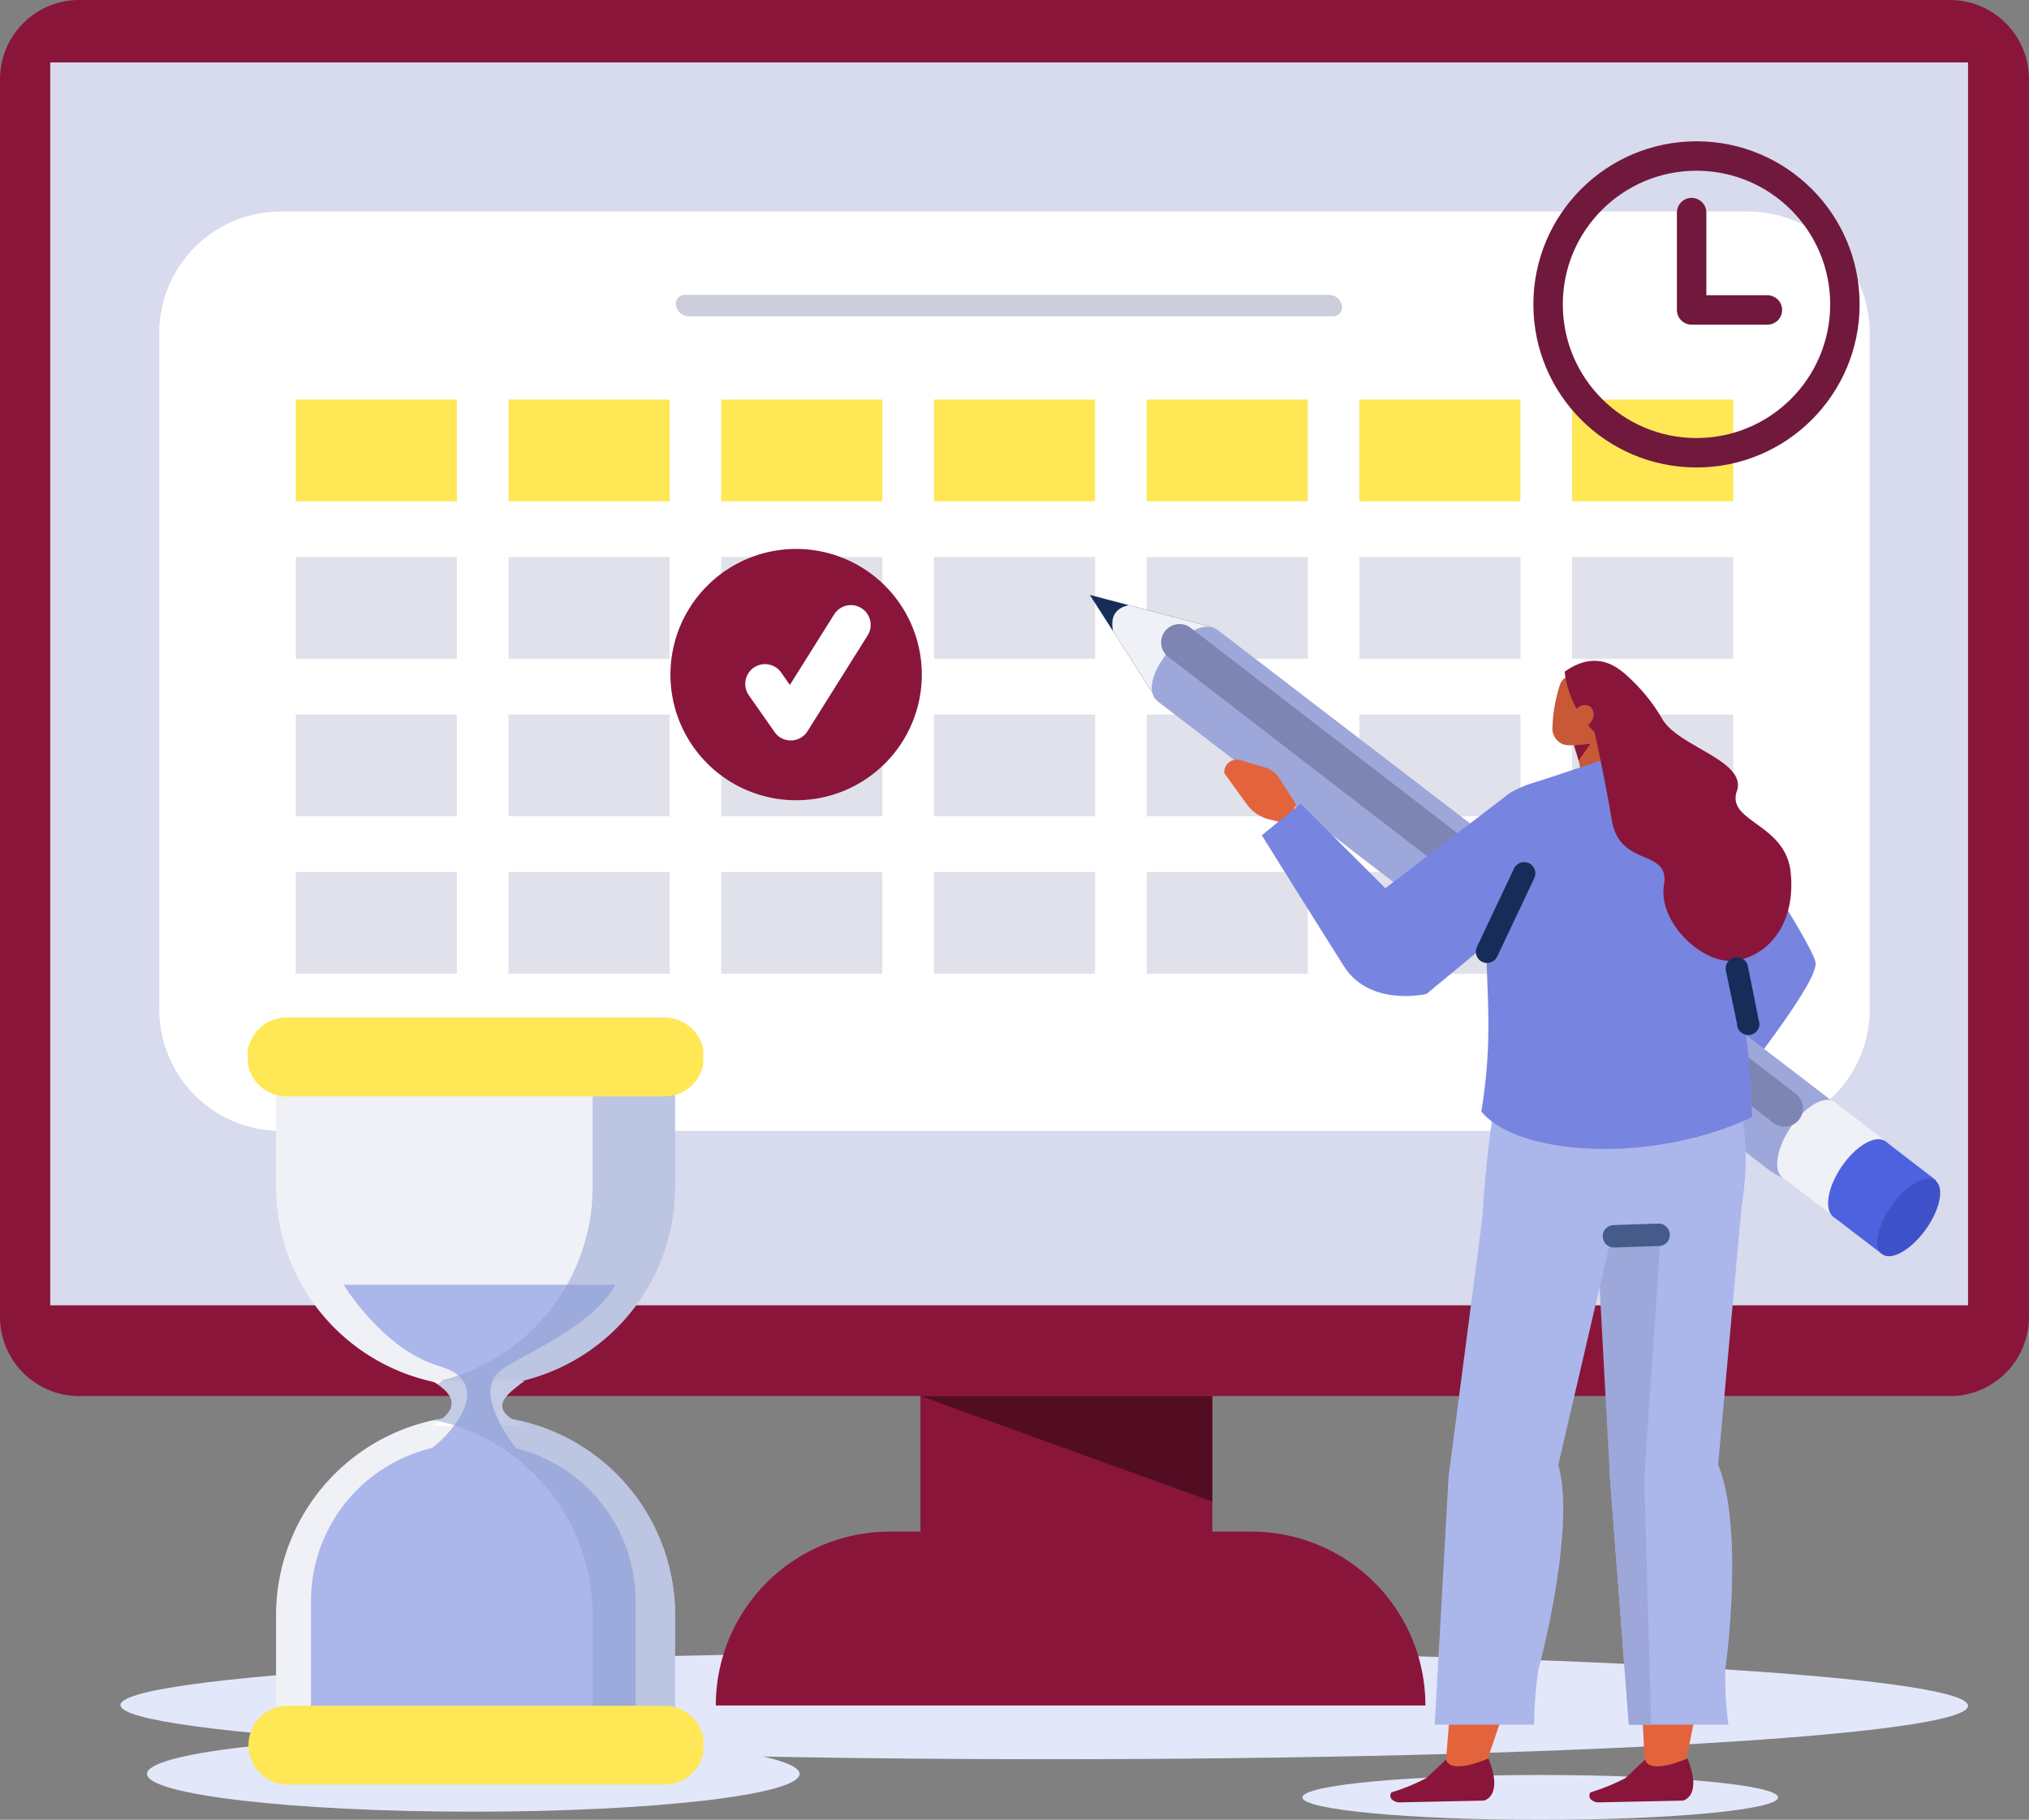 <svg id="Group_44652" data-name="Group 44652" xmlns="http://www.w3.org/2000/svg" xmlns:xlink="http://www.w3.org/1999/xlink" width="214.104" height="192.072" viewBox="0 0 214.104 192.072">
    <rect x="0" y="0" width="214.104" height="192.072" fill="#808080" stroke="none"/>
    <defs>
        <clipPath id="clip-path">
            <rect id="Rectangle_19806" data-name="Rectangle 19806" width="214.104" height="192.072" fill="none" />
        </clipPath>
        <clipPath id="clip-path-3">
            <rect id="Rectangle_19762" data-name="Rectangle 19762" width="30.803" height="11.138" fill="none" />
        </clipPath>
        <clipPath id="clip-path-5">
            <rect id="Rectangle_19766" data-name="Rectangle 19766" width="16.998" height="10.74" fill="none" />
        </clipPath>
        <clipPath id="clip-path-13">
            <rect id="Rectangle_19801" data-name="Rectangle 19801" width="25.413" height="73.412" fill="none" />
        </clipPath>
        <clipPath id="clip-path-14">
            <rect id="Rectangle_19800" data-name="Rectangle 19800" width="25.412" height="73.412" fill="none" />
        </clipPath>
        <clipPath id="clip-path-15">
            <rect id="Rectangle_19803" data-name="Rectangle 19803" width="48.06" height="8.319" fill="none" />
        </clipPath>
    </defs>
    <g id="Group_44686" data-name="Group 44686" clip-path="url(#clip-path)">
        <g id="Group_44658" data-name="Group 44658">
            <g id="Group_44657" data-name="Group 44657" clip-path="url(#clip-path)">
                <path id="Path_44702" data-name="Path 44702" d="M210.256,215.475c.376,3.134-42.959,5.675-96.8,5.675s-97.782-2.541-98.158-5.675,42.959-5.675,96.8-5.675,97.782,2.541,98.158,5.675" transform="translate(-2.587 -35.472)" fill="#e3e7fa" fill-rule="evenodd" />
                <rect id="Rectangle_19760" data-name="Rectangle 19760" width="30.803" height="55.413" transform="translate(97.126 120.404)" fill="#89163a" />
                <path id="Path_44703" data-name="Path 44703" d="M165.781,212.9H90.9a18.348,18.348,0,0,1,18.348-18.348h38.187A18.348,18.348,0,0,1,165.781,212.9Z" transform="translate(-15.368 -32.893)" fill="#89163a" />
                <g id="Group_44656" data-name="Group 44656" transform="translate(97.126 147.351)" opacity="0.4">
                    <g id="Group_44655" data-name="Group 44655">
                        <g id="Group_44654" data-name="Group 44654" clip-path="url(#clip-path-3)">
                            <g id="Group_44653" data-name="Group 44653" transform="translate(0 0)">
                                <g id="Group_44652-2" data-name="Group 44652" clip-path="url(#clip-path-3)">
                                    <path id="Path_44704" data-name="Path 44704" d="M116.889,177.333h30.8v11.134Z" transform="translate(-116.889 -177.333)" />
                                </g>
                            </g>
                        </g>
                    </g>
                </g>
                <path id="Path_44705" data-name="Path 44705" d="M205.75,147.35H8.355A8.355,8.355,0,0,1,0,139V8.355A8.355,8.355,0,0,1,8.355,0H205.75A8.355,8.355,0,0,1,214.1,8.355V139a8.355,8.355,0,0,1-8.355,8.355" fill="#89163a" />
                <rect id="Rectangle_19763" data-name="Rectangle 19763" width="202.372" height="131.181" transform="translate(5.3 6.589)" fill="#d8daed" />
                <path id="Path_44706" data-name="Path 44706" d="M187.89,123.906H33.054a12.828,12.828,0,0,1-12.828-12.828V39.7A12.828,12.828,0,0,1,33.054,26.869H187.89A12.828,12.828,0,0,1,200.718,39.7v71.381a12.828,12.828,0,0,1-12.828,12.828" transform="translate(-3.42 -4.543)" fill="#fff" />
                <path id="Path_44707" data-name="Path 44707" d="M155.168,39.713h-68a1.391,1.391,0,0,1-1.316-1.13.937.937,0,0,1,.72-1.11.911.911,0,0,1,.223-.02h68a1.391,1.391,0,0,1,1.316,1.13.936.936,0,0,1-.72,1.11.911.911,0,0,1-.223.02" transform="translate(-14.512 -6.332)" fill="#cccddb" fill-rule="evenodd" />
            </g>
        </g>
        <g id="Group_44660" data-name="Group 44660" transform="translate(31.215 42.169)">
            <g id="Group_44659" data-name="Group 44659" clip-path="url(#clip-path-5)">
                <rect id="Rectangle_19765" data-name="Rectangle 19765" width="16.998" height="10.74" fill="#ffe756" />
            </g>
        </g>
        <g id="Group_44662" data-name="Group 44662" transform="translate(53.66 42.169)">
            <g id="Group_44661" data-name="Group 44661" clip-path="url(#clip-path-5)">
                <rect id="Rectangle_19767" data-name="Rectangle 19767" width="16.998" height="10.74" fill="#ffe756" />
            </g>
        </g>
        <g id="Group_44664" data-name="Group 44664" transform="translate(76.107 42.169)">
            <g id="Group_44663" data-name="Group 44663" clip-path="url(#clip-path-5)">
                <rect id="Rectangle_19769" data-name="Rectangle 19769" width="16.998" height="10.74" fill="#ffe756" />
            </g>
        </g>
        <g id="Group_44666" data-name="Group 44666" transform="translate(98.553 42.169)">
            <g id="Group_44665" data-name="Group 44665" clip-path="url(#clip-path-5)">
                <rect id="Rectangle_19771" data-name="Rectangle 19771" width="16.998" height="10.74" fill="#ffe756" />
            </g>
        </g>
        <g id="Group_44668" data-name="Group 44668" transform="translate(120.999 42.169)">
            <g id="Group_44667" data-name="Group 44667" clip-path="url(#clip-path-5)">
                <rect id="Rectangle_19773" data-name="Rectangle 19773" width="16.998" height="10.74" fill="#ffe756" />
            </g>
        </g>
        <g id="Group_44670" data-name="Group 44670" transform="translate(143.445 42.169)">
            <g id="Group_44669" data-name="Group 44669" clip-path="url(#clip-path-5)">
                <rect id="Rectangle_19775" data-name="Rectangle 19775" width="16.998" height="10.74" fill="#ffe756" />
            </g>
        </g>
        <g id="Group_44672" data-name="Group 44672" transform="translate(165.892 42.169)">
            <g id="Group_44671" data-name="Group 44671" clip-path="url(#clip-path-5)">
                <rect id="Rectangle_19777" data-name="Rectangle 19777" width="16.998" height="10.74" fill="#ffe756" />
            </g>
        </g>
        <g id="Group_44679" data-name="Group 44679">
            <g id="Group_44678" data-name="Group 44678" clip-path="url(#clip-path)">
                <rect id="Rectangle_19779" data-name="Rectangle 19779" width="16.998" height="10.74" transform="translate(31.215 58.792)" fill="#e0e1eb" />
                <rect id="Rectangle_19780" data-name="Rectangle 19780" width="16.998" height="10.74" transform="translate(53.66 58.792)" fill="#e0e1eb" />
                <rect id="Rectangle_19781" data-name="Rectangle 19781" width="16.998" height="10.74" transform="translate(76.107 58.792)" fill="#e0e1eb" />
                <rect id="Rectangle_19782" data-name="Rectangle 19782" width="16.998" height="10.74" transform="translate(98.553 58.792)" fill="#e0e1eb" />
                <rect id="Rectangle_19783" data-name="Rectangle 19783" width="16.998" height="10.74" transform="translate(120.999 58.792)" fill="#e0e1eb" />
                <rect id="Rectangle_19784" data-name="Rectangle 19784" width="16.998" height="10.74" transform="translate(143.445 58.792)" fill="#e0e1eb" />
                <rect id="Rectangle_19785" data-name="Rectangle 19785" width="16.998" height="10.74" transform="translate(165.892 58.792)" fill="#e0e1eb" />
                <rect id="Rectangle_19786" data-name="Rectangle 19786" width="16.998" height="10.74" transform="translate(31.215 75.415)" fill="#e0e1eb" />
                <rect id="Rectangle_19787" data-name="Rectangle 19787" width="16.998" height="10.74" transform="translate(53.66 75.415)" fill="#e0e1eb" />
                <rect id="Rectangle_19788" data-name="Rectangle 19788" width="16.998" height="10.74" transform="translate(76.107 75.415)" fill="#e0e1eb" />
                <rect id="Rectangle_19789" data-name="Rectangle 19789" width="16.998" height="10.74" transform="translate(98.553 75.415)" fill="#e0e1eb" />
                <rect id="Rectangle_19790" data-name="Rectangle 19790" width="16.998" height="10.74" transform="translate(120.999 75.415)" fill="#e0e1eb" />
                <rect id="Rectangle_19791" data-name="Rectangle 19791" width="16.998" height="10.74" transform="translate(143.445 75.415)" fill="#e0e1eb" />
                <rect id="Rectangle_19792" data-name="Rectangle 19792" width="16.998" height="10.74" transform="translate(165.892 75.415)" fill="#e0e1eb" />
                <rect id="Rectangle_19793" data-name="Rectangle 19793" width="16.998" height="10.74" transform="translate(31.215 92.037)" fill="#e0e1eb" />
                <rect id="Rectangle_19794" data-name="Rectangle 19794" width="16.998" height="10.74" transform="translate(53.66 92.037)" fill="#e0e1eb" />
                <rect id="Rectangle_19795" data-name="Rectangle 19795" width="16.998" height="10.74" transform="translate(76.107 92.037)" fill="#e0e1eb" />
                <rect id="Rectangle_19796" data-name="Rectangle 19796" width="16.998" height="10.74" transform="translate(98.553 92.037)" fill="#e0e1eb" />
                <rect id="Rectangle_19797" data-name="Rectangle 19797" width="16.998" height="10.74" transform="translate(120.999 92.037)" fill="#e0e1eb" />
                <rect id="Rectangle_19798" data-name="Rectangle 19798" width="16.998" height="10.74" transform="translate(143.445 92.037)" fill="#e0e1eb" />
                <rect id="Rectangle_19799" data-name="Rectangle 19799" width="16.998" height="10.74" transform="translate(165.892 92.037)" fill="#e0e1eb" />
                <path id="Path_44708" data-name="Path 44708" d="M111.667,82.99A13.262,13.262,0,1,1,98.4,69.728,13.262,13.262,0,0,1,111.667,82.99Z" transform="translate(-14.396 -11.789)" fill="#89163a" />
                <path id="Path_44709" data-name="Path 44709" d="M97.148,85.6l2.72,3.887,6.347-10.116" transform="translate(-16.425 -13.419)" fill="none" stroke="#fff" stroke-linecap="round" stroke-linejoin="round" stroke-width="4.171" />
                <path id="Path_44710" data-name="Path 44710" d="M207.723,92.689c4.528,1.295,18.22,22.652,18.363,24.64.161,2.238-8.578,13.1-8.578,13.1l-6.39-2.87s5.207-8.935,4.428-9.856-11.52-13.826-11.52-13.826Z" transform="translate(-34.496 -15.671)" fill="#7785e0" fill-rule="evenodd" />
                <path id="Path_44711" data-name="Path 44711" d="M151.135,78.924l-12.741-3.36,7.045,10.985Z" transform="translate(-23.399 -12.776)" fill="#172d59" fill-rule="evenodd" />
                <path id="Path_44712" data-name="Path 44712" d="M151.619,79.146,143,76.873c-1.386.29-1.979,1.177-1.662,2.747l4.586,7.146Z" transform="translate(-23.883 -12.997)" fill="#eff1f7" fill-rule="evenodd" />
                <path id="Path_44713" data-name="Path 44713" d="M219.287,136.8h0c1.737-2.077.941-5.472-1.77-7.55l-64.273-49.28c-2.71-2.077-9.025,5.467-6.315,7.544l64.272,49.28c2.71,2.077,6.348,2.077,8.085.006" transform="translate(-24.73 -13.46)" fill="#9ea7d9" />
                <path id="Path_44714" data-name="Path 44714" d="M230.989,145.1c1.47-2.234,1.775-4.576.681-5.229s-3.172.628-4.642,2.863-1.775,4.576-.681,5.229,3.172-.628,4.642-2.863" transform="translate(-38.158 -23.619)" fill="#eff1f7" fill-rule="evenodd" />
                <path id="Path_44715" data-name="Path 44715" d="M231.772,139.9l5.442,4.191-5.8,7.706-5.128-3.929Z" transform="translate(-38.258 -23.654)" fill="#eff1f7" fill-rule="evenodd" />
                <path id="Path_44716" data-name="Path 44716" d="M237.451,150.1c1.47-2.234,1.775-4.576.681-5.229s-3.172.628-4.642,2.863-1.775,4.576-.681,5.229,3.172-.628,4.642-2.863" transform="translate(-39.251 -24.466)" fill="#4e62e0" fill-rule="evenodd" />
                <path id="Path_44717" data-name="Path 44717" d="M238.232,144.909l5.442,4.191-5.8,7.705-5.128-3.929Z" transform="translate(-39.351 -24.5)" fill="#4e62e0" fill-rule="evenodd" />
                <path id="Path_44718" data-name="Path 44718" d="M243.616,154.935c1.5-2.176,1.877-4.447.831-5.069s-3.115.632-4.62,2.809-1.877,4.447-.831,5.069,3.115-.632,4.62-2.809" transform="translate(-40.308 -25.312)" fill="#3e51c9" fill-rule="evenodd" />
                <line id="Line_145" data-name="Line 145" x2="63.852" y2="49.18" transform="translate(124.463 67.801)" fill="none" stroke="#7e85b3" stroke-linecap="round" stroke-linejoin="round" stroke-width="3.873" />
                <path id="Path_44719" data-name="Path 44719" d="M165.392,227.828c0,1.306,11.237,2.365,25.1,2.365s25.1-1.059,25.1-2.365-11.237-2.365-25.1-2.365-25.1,1.059-25.1,2.365" transform="translate(-27.964 -38.12)" fill="#e3e7fa" fill-rule="evenodd" />
                <path id="Path_44720" data-name="Path 44720" d="M212.4,211.916s5.456-22.711,1.884-31.7l2.81-23.425L205.022,150.4l3.241,61.738Z" transform="translate(-34.664 -25.429)" fill="#e3633d" fill-rule="evenodd" />
                <path id="Path_44721" data-name="Path 44721" d="M207.719,223.485l-2.077,1.949a20.7,20.7,0,0,1-3.7,1.51c-.339.637.239.973.74,1.057l9.032-.189s2.106-.433.473-4.449c-1.68.725-4.106,1.372-4.466.123" transform="translate(-34.126 -37.765)" fill="#89163a" fill-rule="evenodd" />
                <path id="Path_44722" data-name="Path 44722" d="M203.916,154.648l.44,26.906,2,26.156h10.508a35.919,35.919,0,0,1-.322-5.991c.247-1.443,1.87-15.13-.763-21.427l2.576-28.433Z" transform="translate(-34.477 -25.676)" fill="#abb6eb" fill-rule="evenodd" />
                <path id="Path_44723" data-name="Path 44723" d="M209.688,153.823l-1.844,27.284q-.066.988-.038,1.979l.714,24.954h-2.368l-2-26.156-1.443-26.713Z" transform="translate(-34.273 -26.008)" fill="#9ea7d9" fill-rule="evenodd" />
                <path id="Path_44724" data-name="Path 44724" d="M187.7,211.715s8.453-22.711,6.066-31.7l9.258-30.809-14.576.99-4.9,61.738Z" transform="translate(-31.032 -25.227)" fill="#e3633d" fill-rule="evenodd" />
                <path id="Path_44725" data-name="Path 44725" d="M212.1,132.028l-19.68-.373c-3.29.864-4.19,19.527-4.19,19.527l13.212,1.6c1.557.124,3.816-.317,5.4-.194,4.653.362,8.24.73,8.891-3.883,1.59-11.34-3.629-16.677-3.629-16.677" transform="translate(-31.826 -22.26)" fill="#abb6eb" fill-rule="evenodd" />
                <path id="Path_44726" data-name="Path 44726" d="M187.262,154.384l-3.605,27.6L182.2,208.137h10.508a36.028,36.028,0,0,1,.468-5.991c.437-1.443,3.866-15.13,2.065-21.427l5.963-25.644Z" transform="translate(-30.806 -26.102)" fill="#abb6eb" fill-rule="evenodd" />
                <path id="Path_44727" data-name="Path 44727" d="M199.628,92.281l1.124,5.035a1.721,1.721,0,0,0,1.175,1.274,1.691,1.691,0,0,0,1.673-.409l.42-.41a2.222,2.222,0,0,0,.553-2.3l-1.958-5.852Z" transform="translate(-33.752 -15.153)" fill="#c95836" fill-rule="evenodd" />
                <path id="Path_44728" data-name="Path 44728" d="M199.879,94.629l.5,1.624,1.24-1.776Z" transform="translate(-33.795 -15.974)" fill="#89163a" fill-rule="evenodd" />
                <path id="Path_44729" data-name="Path 44729" d="M203.559,88.224a1.5,1.5,0,0,0-1.086-1.81l-2.765-.681a1.579,1.579,0,0,0-1.791,1.1,16.175,16.175,0,0,0-.764,4.347,1.813,1.813,0,0,0,1.2,1.9c.848.209,3.588.018,4.2-1.455a21.74,21.74,0,0,0,1-3.4" transform="translate(-33.332 -14.491)" fill="#c95836" fill-rule="evenodd" />
                <path id="Path_44730" data-name="Path 44730" d="M206.464,91.541s.313-4.364-.831-5.636c-1.994-2.21-4.352-2.659-6.935-.816a10.664,10.664,0,0,0,3.927,7.069Z" transform="translate(-33.595 -14.192)" fill="#89163a" fill-rule="evenodd" />
                <path id="Path_44731" data-name="Path 44731" d="M201.7,91.276a1.121,1.121,0,0,1-1.513.46,1.147,1.147,0,0,1-.162-1.589,1.122,1.122,0,0,1,1.514-.46,1.147,1.147,0,0,1,.162,1.589" transform="translate(-33.778 -15.142)" fill="#c95836" fill-rule="evenodd" />
                <path id="Path_44732" data-name="Path 44732" d="M193.827,98.893l7.036-2.332,2.189.049,7.821,2.95c.386-.574,2.141,3.313,2.214,7.387l.189,7.4c2.576,6.462,3.164,13.021,3.414,19.881-10.546,5-24.692,4.118-28.57-.582,2.559-15.372-3.03-19.959,5.706-34.755" transform="translate(-31.807 -16.326)" fill="#7785e0" fill-rule="evenodd" />
                <line id="Line_146" data-name="Line 146" x1="4.711" y2="0.155" transform="translate(170.308 130.329)" fill="none" stroke="#455c8a" stroke-linecap="round" stroke-linejoin="round" stroke-width="2.37" />
                <path id="Path_44733" data-name="Path 44733" d="M205.45,85.389a18.584,18.584,0,0,1,4.141,4.915c1.656,2.951,8.994,4.4,7.88,7.645s5.125,3.382,5.675,8.527-2.045,8.61-5.567,9.318-8.452-3.939-7.8-7.92-4.653-1.773-5.508-6.892-2.02-10.159-2.02-10.159Z" transform="translate(-34.195 -14.437)" fill="#89163a" fill-rule="evenodd" />
                <path id="Path_44734" data-name="Path 44734" d="M163.064,101.24l-1.784-2.779a2.759,2.759,0,0,0-1.533-1.152l-2.562-.763a1.33,1.33,0,0,0-1.71,1.372l2.44,3.365a4.155,4.155,0,0,0,2.378,1.536l1.653.408Z" transform="translate(-26.286 -16.314)" fill="#e3633d" />
                <path id="Path_44735" data-name="Path 44735" d="M160.238,104.944l4.106-3.347,8.929,8.935,13.159-10.063a12.481,12.481,0,0,1,2.947-1.212c1.3-.269-.249,12.92-.249,12.92l-11.514,9.513s-5.961,1.413-8.713-2.934-8.667-13.816-8.667-13.816" transform="translate(-27.092 -16.781)" fill="#7785e0" fill-rule="evenodd" />
                <line id="Line_147" data-name="Line 147" y1="8.278" x2="3.913" transform="translate(156.918 92.177)" fill="none" stroke="#172d59" stroke-linecap="round" stroke-linejoin="round" stroke-width="2.37" />
                <path id="Path_44736" data-name="Path 44736" d="M182.443,223.485l-2.077,1.949a20.7,20.7,0,0,1-3.7,1.51c-.339.637.239.973.74,1.057l9.032-.189s2.106-.433.473-4.449c-1.68.725-4.106,1.372-4.466.123" transform="translate(-29.853 -37.765)" fill="#89163a" fill-rule="evenodd" />
                <path id="Path_44737" data-name="Path 44737" d="M221.771,128.855c0-.032-1.2-5.851-1.2-5.851" transform="translate(-37.293 -20.797)" fill="none" stroke="#172d59" stroke-linecap="round" stroke-linejoin="round" stroke-width="2.37" />
                <path id="Path_44738" data-name="Path 44738" d="M87.529,224.515c0,2.2-15.415,3.988-34.432,3.988s-34.431-1.786-34.431-3.988,15.415-3.988,34.431-3.988,34.432,1.786,34.432,3.988" transform="translate(-3.156 -37.286)" fill="#e3e7fa" fill-rule="evenodd" />
                <path id="Path_44739" data-name="Path 44739" d="M56.112,168.946h0a21.055,21.055,0,0,1-21.055-21.055v-14.1h42.11v14.1a21.055,21.055,0,0,1-21.055,21.055" transform="translate(-5.927 -22.62)" fill="#eff1f7" />
                <path id="Path_44740" data-name="Path 44740" d="M56.112,179.829h0a21.055,21.055,0,0,1,21.055,21.055v14.1H35.057v-14.1a21.055,21.055,0,0,1,21.055-21.055" transform="translate(-5.927 -30.405)" fill="#eff1f7" />
                <path id="Path_44741" data-name="Path 44741" d="M56.1,183.392h1.038A16.606,16.606,0,0,1,73.747,200v13.4H39.494V200A16.606,16.606,0,0,1,56.1,183.392Z" transform="translate(-6.677 -31.007)" fill="#abb6eb" />
                <path id="Path_44742" data-name="Path 44742" d="M64.622,180.134H54.857q4.17-2.372,0-4.745h9.765c-1.958,1.488-4.15,2.966,0,4.745" transform="translate(-9.275 -29.654)" fill="#fff" />
                <path id="Path_44743" data-name="Path 44743" d="M43.657,163.194s4.072,6.814,10.121,8.6S55,179.171,52.2,181h10.07s-5.285-6.179-2.136-8.7c2.136-1.713,9.612-4.475,12.205-9.1Z" transform="translate(-7.381 -27.592)" fill="#abb6eb" fill-rule="evenodd" />
                <g id="Group_44677" data-name="Group 44677" transform="translate(45.827 111.169)" opacity="0.54">
                    <g id="Group_44676" data-name="Group 44676">
                        <g id="Group_44675" data-name="Group 44675" clip-path="url(#clip-path-13)">
                            <g id="Group_44674" data-name="Group 44674">
                                <g id="Group_44673" data-name="Group 44673" clip-path="url(#clip-path-14)">
                                    <path id="Path_44744" data-name="Path 44744" d="M80.564,147.891v-14.1h-8.7v14.1a21.062,21.062,0,0,1-16.09,20.465h.2l-.479.364q2.687,1.806.544,3.611-.447.074-.887.166a21.059,21.059,0,0,1,16.716,20.6v14.1h8.7V193.1a21.061,21.061,0,0,0-17.252-20.712c-2.193-1.47-.332-2.747,1.359-4.032h-.2a21.063,21.063,0,0,0,16.09-20.465" transform="translate(-55.152 -133.789)" fill="#909ecf" />
                                </g>
                            </g>
                        </g>
                    </g>
                </g>
            </g>
        </g>
        <g id="Group_44681" data-name="Group 44681" transform="translate(26.155 107.398)">
            <g id="Group_44680" data-name="Group 44680" clip-path="url(#clip-path-15)">
                <path id="Path_44745" data-name="Path 44745" d="M75.378,137.57H35.637a4.16,4.16,0,1,1,0-8.319H75.377a4.16,4.16,0,1,1,0,8.319" transform="translate(-31.477 -129.251)" fill="#ffe756" />
            </g>
        </g>
        <g id="Group_44683" data-name="Group 44683" transform="translate(26.155 180.033)">
            <g id="Group_44682" data-name="Group 44682" clip-path="url(#clip-path-15)">
                <path id="Path_44746" data-name="Path 44746" d="M35.639,216.666H75.38a4.16,4.16,0,1,1,.022,8.319H35.639a4.16,4.16,0,0,1,0-8.319" transform="translate(-31.479 -216.666)" fill="#ffe756" />
            </g>
        </g>
        <g id="Group_44685" data-name="Group 44685">
            <g id="Group_44684" data-name="Group 44684" clip-path="url(#clip-path)">
                <circle id="Ellipse_529" data-name="Ellipse 529" cx="15.66" cy="15.66" r="15.66" transform="translate(163.357 16.466)" fill="none" stroke="#70193d" stroke-linecap="round" stroke-width="3.107" />
                <path id="Path_44747" data-name="Path 44747" d="M214.825,27.005V37.281h7.994" transform="translate(-36.321 -4.566)" fill="none" stroke="#70193d" stroke-linecap="round" stroke-linejoin="round" stroke-width="3.107" />
            </g>
        </g>
    </g>
</svg>
